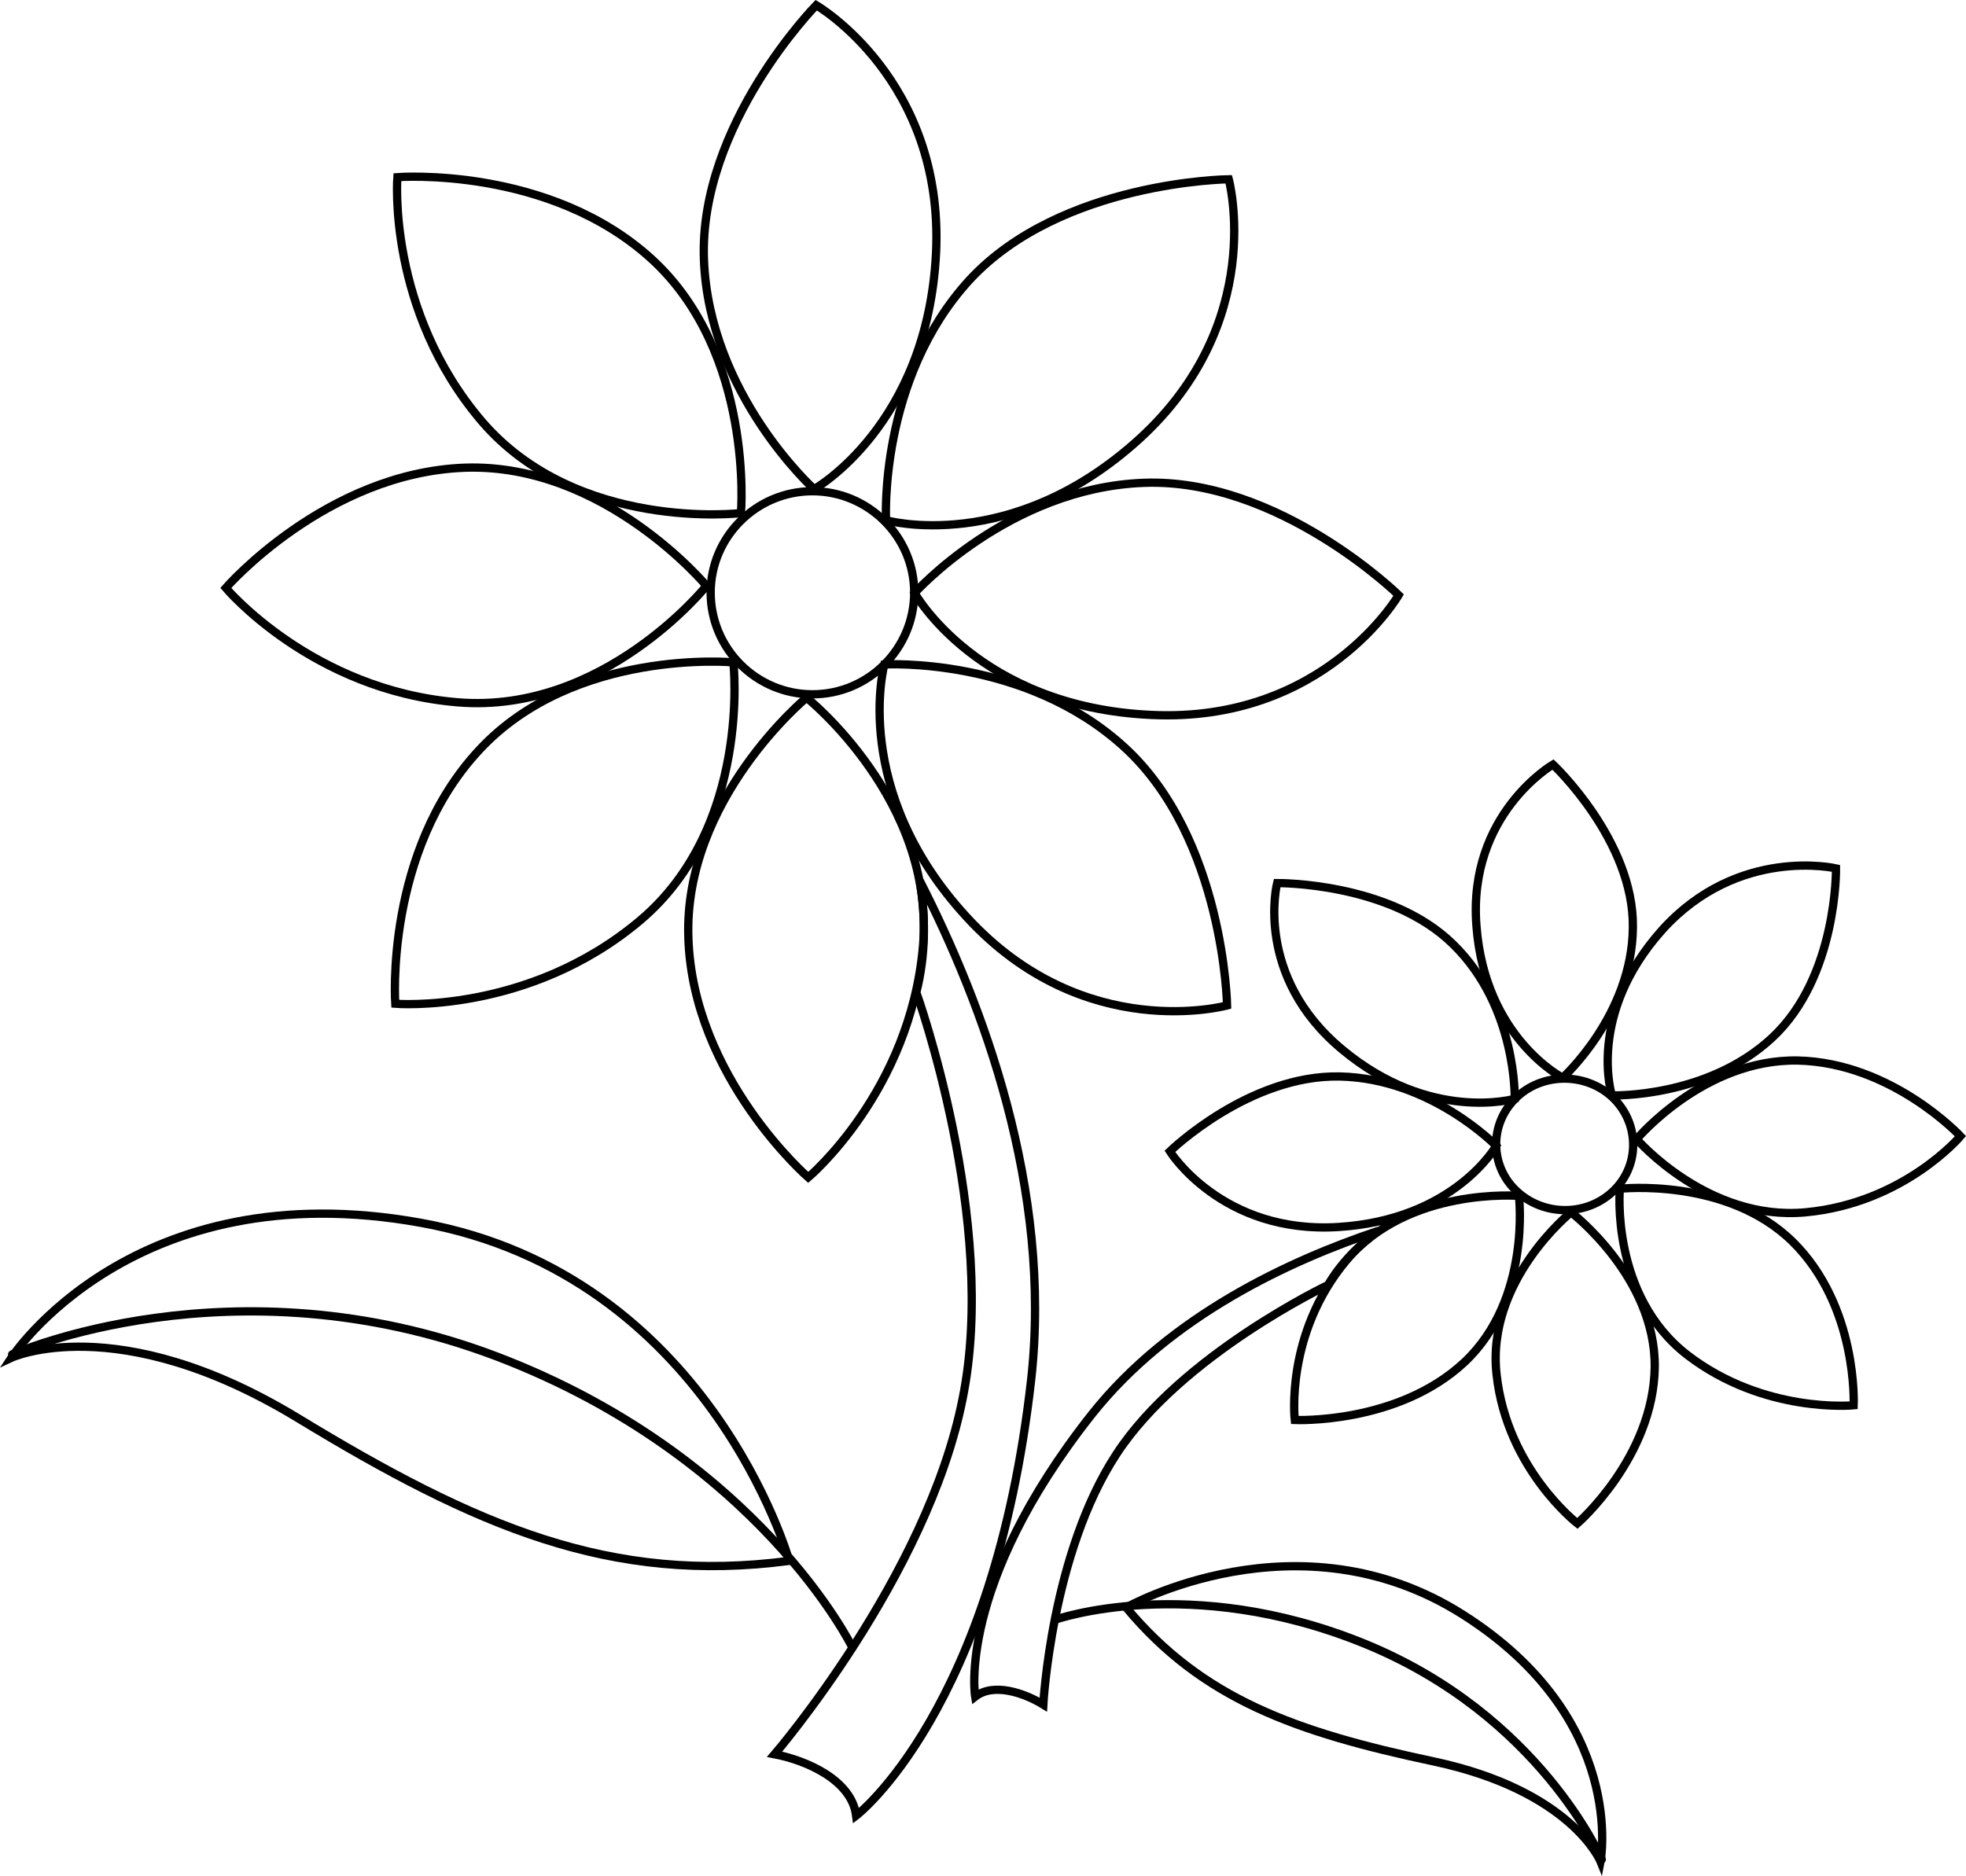 <?xml version="1.0" encoding="utf-8"?>
<!-- Generator: Adobe Illustrator 13.0.0, SVG Export Plug-In . SVG Version: 6.00 Build 14948)  -->
<!DOCTYPE svg PUBLIC "-//W3C//DTD SVG 1.1//EN" "http://www.w3.org/Graphics/SVG/1.1/DTD/svg11.dtd">
<svg version="1.1" id="Layer_1" xmlns="http://www.w3.org/2000/svg" xmlns:xlink="http://www.w3.org/1999/xlink" x="0px" y="0px"
	 width="336.606px" height="321.257px" viewBox="0 0 336.606 321.257" enable-background="new 0 0 336.606 321.257"
	 xml:space="preserve">
<path fill-rule="evenodd" clip-rule="evenodd" fill="none" stroke="#000000" stroke-width="1.417" stroke-linecap="round" d="
	M139.1,118.896c9.576,0,17.424-7.776,17.424-17.424c0-9.576-7.848-17.352-17.424-17.352c-9.576,0-17.424,7.776-17.424,17.352
	C121.676,111.121,129.524,118.896,139.1,118.896z"/>
<path id="Flower_21" fill-rule="evenodd" clip-rule="evenodd" fill="none" stroke="#000000" stroke-width="1.417" stroke-linecap="round" d="
	M139.388,83.761c0,0-18-16.2-18.864-39.312c-0.864-23.112,19.224-43.56,19.224-43.56s21.888,12.672,20.52,42.336
	C158.828,72.889,139.388,83.761,139.388,83.761z"/>
<path id="Flower_20" fill-rule="evenodd" clip-rule="evenodd" fill="none" stroke="#000000" stroke-width="1.417" stroke-linecap="round" d="
	M138.092,119.473c0,0-21.096,17.424-20.232,41.184c0.792,23.832,20.52,40.968,20.52,40.968s17.496-14.688,19.656-39.672
	C160.124,137.041,138.092,119.473,138.092,119.473z"/>
<path id="Flower_19" fill-rule="evenodd" clip-rule="evenodd" fill="none" stroke="#000000" stroke-width="1.417" stroke-linecap="round" d="
	M151.7,89.089c0,0-1.296-24.192,14.328-41.184c15.696-16.92,44.352-17.208,44.352-17.208s6.624,24.48-15.336,44.496
	C173.084,95.137,151.7,89.089,151.7,89.089z"/>
<path id="Flower_18" fill-rule="evenodd" clip-rule="evenodd" fill="none" stroke="#000000" stroke-width="1.417" stroke-linecap="round" d="
	M125.564,113.425c0,0-27.216-2.52-43.488,14.976c-16.272,17.424-14.4,43.488-14.4,43.488s22.752,1.872,41.904-14.256
	C128.732,141.505,125.564,113.425,125.564,113.425z"/>
<path id="Flower_17" fill-rule="evenodd" clip-rule="evenodd" fill="none" stroke="#000000" stroke-width="1.417" stroke-linecap="round" d="
	M156.596,101.545c0,0,16.128-18,39.24-18.864c23.112-0.864,43.632,19.224,43.632,19.224s-12.744,21.96-42.408,20.52
	C167.468,121.057,156.596,101.545,156.596,101.545z"/>
<path id="Flower_16" fill-rule="evenodd" clip-rule="evenodd" fill="none" stroke="#000000" stroke-width="1.417" stroke-linecap="round" d="
	M120.956,100.321c0,0-17.496-21.024-41.328-20.232c-23.832,0.864-40.968,20.592-40.968,20.592s14.688,17.496,39.672,19.584
	C103.316,122.353,120.956,100.321,120.956,100.321z"/>
<path id="Flower_15" fill-rule="evenodd" clip-rule="evenodd" fill="none" stroke="#000000" stroke-width="1.417" stroke-linecap="round" d="
	M151.412,113.785c0,0,24.048-1.44,41.112,14.184s17.568,44.208,17.568,44.208s-24.48,6.768-44.568-15.12
	C145.508,135.313,151.412,113.785,151.412,113.785z"/>
<path id="Flower_14" fill-rule="evenodd" clip-rule="evenodd" fill="none" stroke="#000000" stroke-width="1.417" stroke-linecap="round" d="
	M126.86,87.865c0,0,2.304-27.288-15.192-43.416C94.1,28.321,68.036,30.337,68.036,30.337s-1.8,22.752,14.472,41.832
	C98.852,91.177,126.86,87.865,126.86,87.865z"/>
<path id="Flower_13" fill-rule="evenodd" clip-rule="evenodd" fill="none" stroke="#000000" stroke-width="1.417" stroke-linecap="round" d="
	M157.46,150.792c1.08,6.48,1.008,12.888-0.576,19.152c0,0,14.112,39.24,7.92,69.624c-6.048,30.456-32.184,60.84-32.184,60.84
	c5.256,1.008,13.176,4.32,13.968,10.512c0,0,23.544-17.928,29.952-74.592C180.212,203.569,168.188,171.745,157.46,150.792z"/>
<path id="Flower_12" fill-rule="evenodd" clip-rule="evenodd" fill="none" stroke="#000000" stroke-width="1.417" stroke-linecap="round" d="
	M135.14,267.289c0,0-13.752-48.96-63.072-57.888c-49.32-8.928-70.128,23.112-70.128,23.112s18.072-8.424,48.888,10.224
	C81.572,261.457,104.54,271.321,135.14,267.289z"/>
<path fill-rule="evenodd" clip-rule="evenodd" fill="none" stroke="#000000" stroke-width="1.417" stroke-linecap="round" d="
	M145.94,282.121c0,0-15.984-32.76-61.056-49.896c-45.144-17.064-82.8-0.288-82.8-0.288"/>
<path id="Flower_11" fill-rule="evenodd" clip-rule="evenodd" fill="none" stroke="#000000" stroke-width="1.417" stroke-linecap="round" d="
	M275.972,187.801c-4.68-4.248-12.168-4.104-16.56,0.36c-4.464,4.464-4.32,11.664,0.36,15.912c4.752,4.32,12.168,4.176,16.632-0.288
	S280.652,192.121,275.972,187.801z"/>
<path id="Flower_10" fill-rule="evenodd" clip-rule="evenodd" fill="none" stroke="#000000" stroke-width="1.417" stroke-linecap="round" d="
	M275.972,187.584c0,0,16.344,0.504,27.504-9.936c11.16-10.44,10.872-28.944,10.872-28.944s-16.704-3.888-29.736,10.512
	C271.58,173.761,275.972,187.584,275.972,187.584z"/>
<path id="Flower_9" fill-rule="evenodd" clip-rule="evenodd" fill="none" stroke="#000000" stroke-width="1.417" stroke-linecap="round" d="
	M260.06,204.792c0,0,2.16,17.64-9.288,28.44c-11.448,10.729-29.088,9.936-29.088,9.936s-1.728-14.76,8.856-27.36
	S260.06,204.792,260.06,204.792z"/>
<path id="Flower_8" fill-rule="evenodd" clip-rule="evenodd" fill="none" stroke="#000000" stroke-width="1.417" stroke-linecap="round" d="
	M267.548,184.561c0,0,11.88-10.728,12.024-25.704c0.216-14.904-13.68-27.936-13.68-27.936s-14.616,8.496-13.104,27.648
	C254.228,177.721,267.548,184.561,267.548,184.561z"/>
<path id="Flower_7" fill-rule="evenodd" clip-rule="evenodd" fill="none" stroke="#000000" stroke-width="1.417" stroke-linecap="round" d="
	M268.988,207.601c0,0,14.472,11.088,14.328,26.496c-0.216,15.48-13.248,26.784-13.248,26.784s-12.024-9.288-13.824-25.416
	C254.372,219.337,268.988,207.601,268.988,207.601z"/>
<path id="Flower_6" fill-rule="evenodd" clip-rule="evenodd" fill="none" stroke="#000000" stroke-width="1.417" stroke-linecap="round" d="
	M259.34,188.161c0,0,0.432-15.696-10.512-26.424c-10.872-10.728-30.168-10.512-30.168-10.512s-4.032,15.912,11.16,28.512
	C244.94,192.337,259.34,188.161,259.34,188.161z"/>
<path id="Flower_5" fill-rule="evenodd" clip-rule="evenodd" fill="none" stroke="#000000" stroke-width="1.417" stroke-linecap="round" d="
	M277.34,203.569c0,0,18.288-2.016,29.592,9.072c11.232,11.088,10.44,28.008,10.44,28.008s-15.336,1.512-28.512-8.64
	C275.684,221.785,277.34,203.569,277.34,203.569z"/>
<path id="Flower_4" fill-rule="evenodd" clip-rule="evenodd" fill="none" stroke="#000000" stroke-width="1.417" stroke-linecap="round" d="
	M256.172,196.225c0,0-11.16-11.52-26.712-11.88c-15.624-0.36-29.16,12.816-29.16,12.816s8.856,14.184,28.8,12.96
	C249.044,208.896,256.172,196.225,256.172,196.225z"/>
<path id="Flower_3" fill-rule="evenodd" clip-rule="evenodd" fill="none" stroke="#000000" stroke-width="1.417" stroke-linecap="round" d="
	M280.22,195.073c0,0,11.52-13.752,27.576-13.464c16.128,0.36,27.864,12.96,27.864,12.96s-9.648,11.448-26.496,13.032
	C292.388,209.185,280.22,195.073,280.22,195.073z"/>
<path id="Flower_2" fill-rule="evenodd" clip-rule="evenodd" fill="none" stroke="#000000" stroke-width="1.417" stroke-linecap="round" d="
	M236.012,210.769c-3.528,2.592-6.48,5.616-8.64,9.288c0,0-25.128,11.952-36.216,28.944c-11.16,16.992-12.528,42.912-12.528,42.912
	c-3.024-1.872-8.424-3.888-11.664-1.368c0,0-3.24-18.936,19.944-48.313C200.372,225.241,220.964,215.809,236.012,210.769z"/>
<path id="Flower_1" fill-rule="evenodd" clip-rule="evenodd" fill="none" stroke="#000000" stroke-width="1.417" stroke-linecap="round" d="
	M192.812,275.281c0,0,29.448-16.704,57.672,1.224c28.224,17.928,23.544,42.264,23.544,42.264s-4.896-12.096-28.584-17.136
	C221.684,296.593,205.844,290.905,192.812,275.281z"/>
<path fill-rule="evenodd" clip-rule="evenodd" fill="none" stroke="#000000" stroke-width="1.417" stroke-linecap="round" d="
	M180.644,277.369c0,0,22.968-8.136,52.992,4.104s40.608,36.936,40.608,36.936"/>
</svg>
